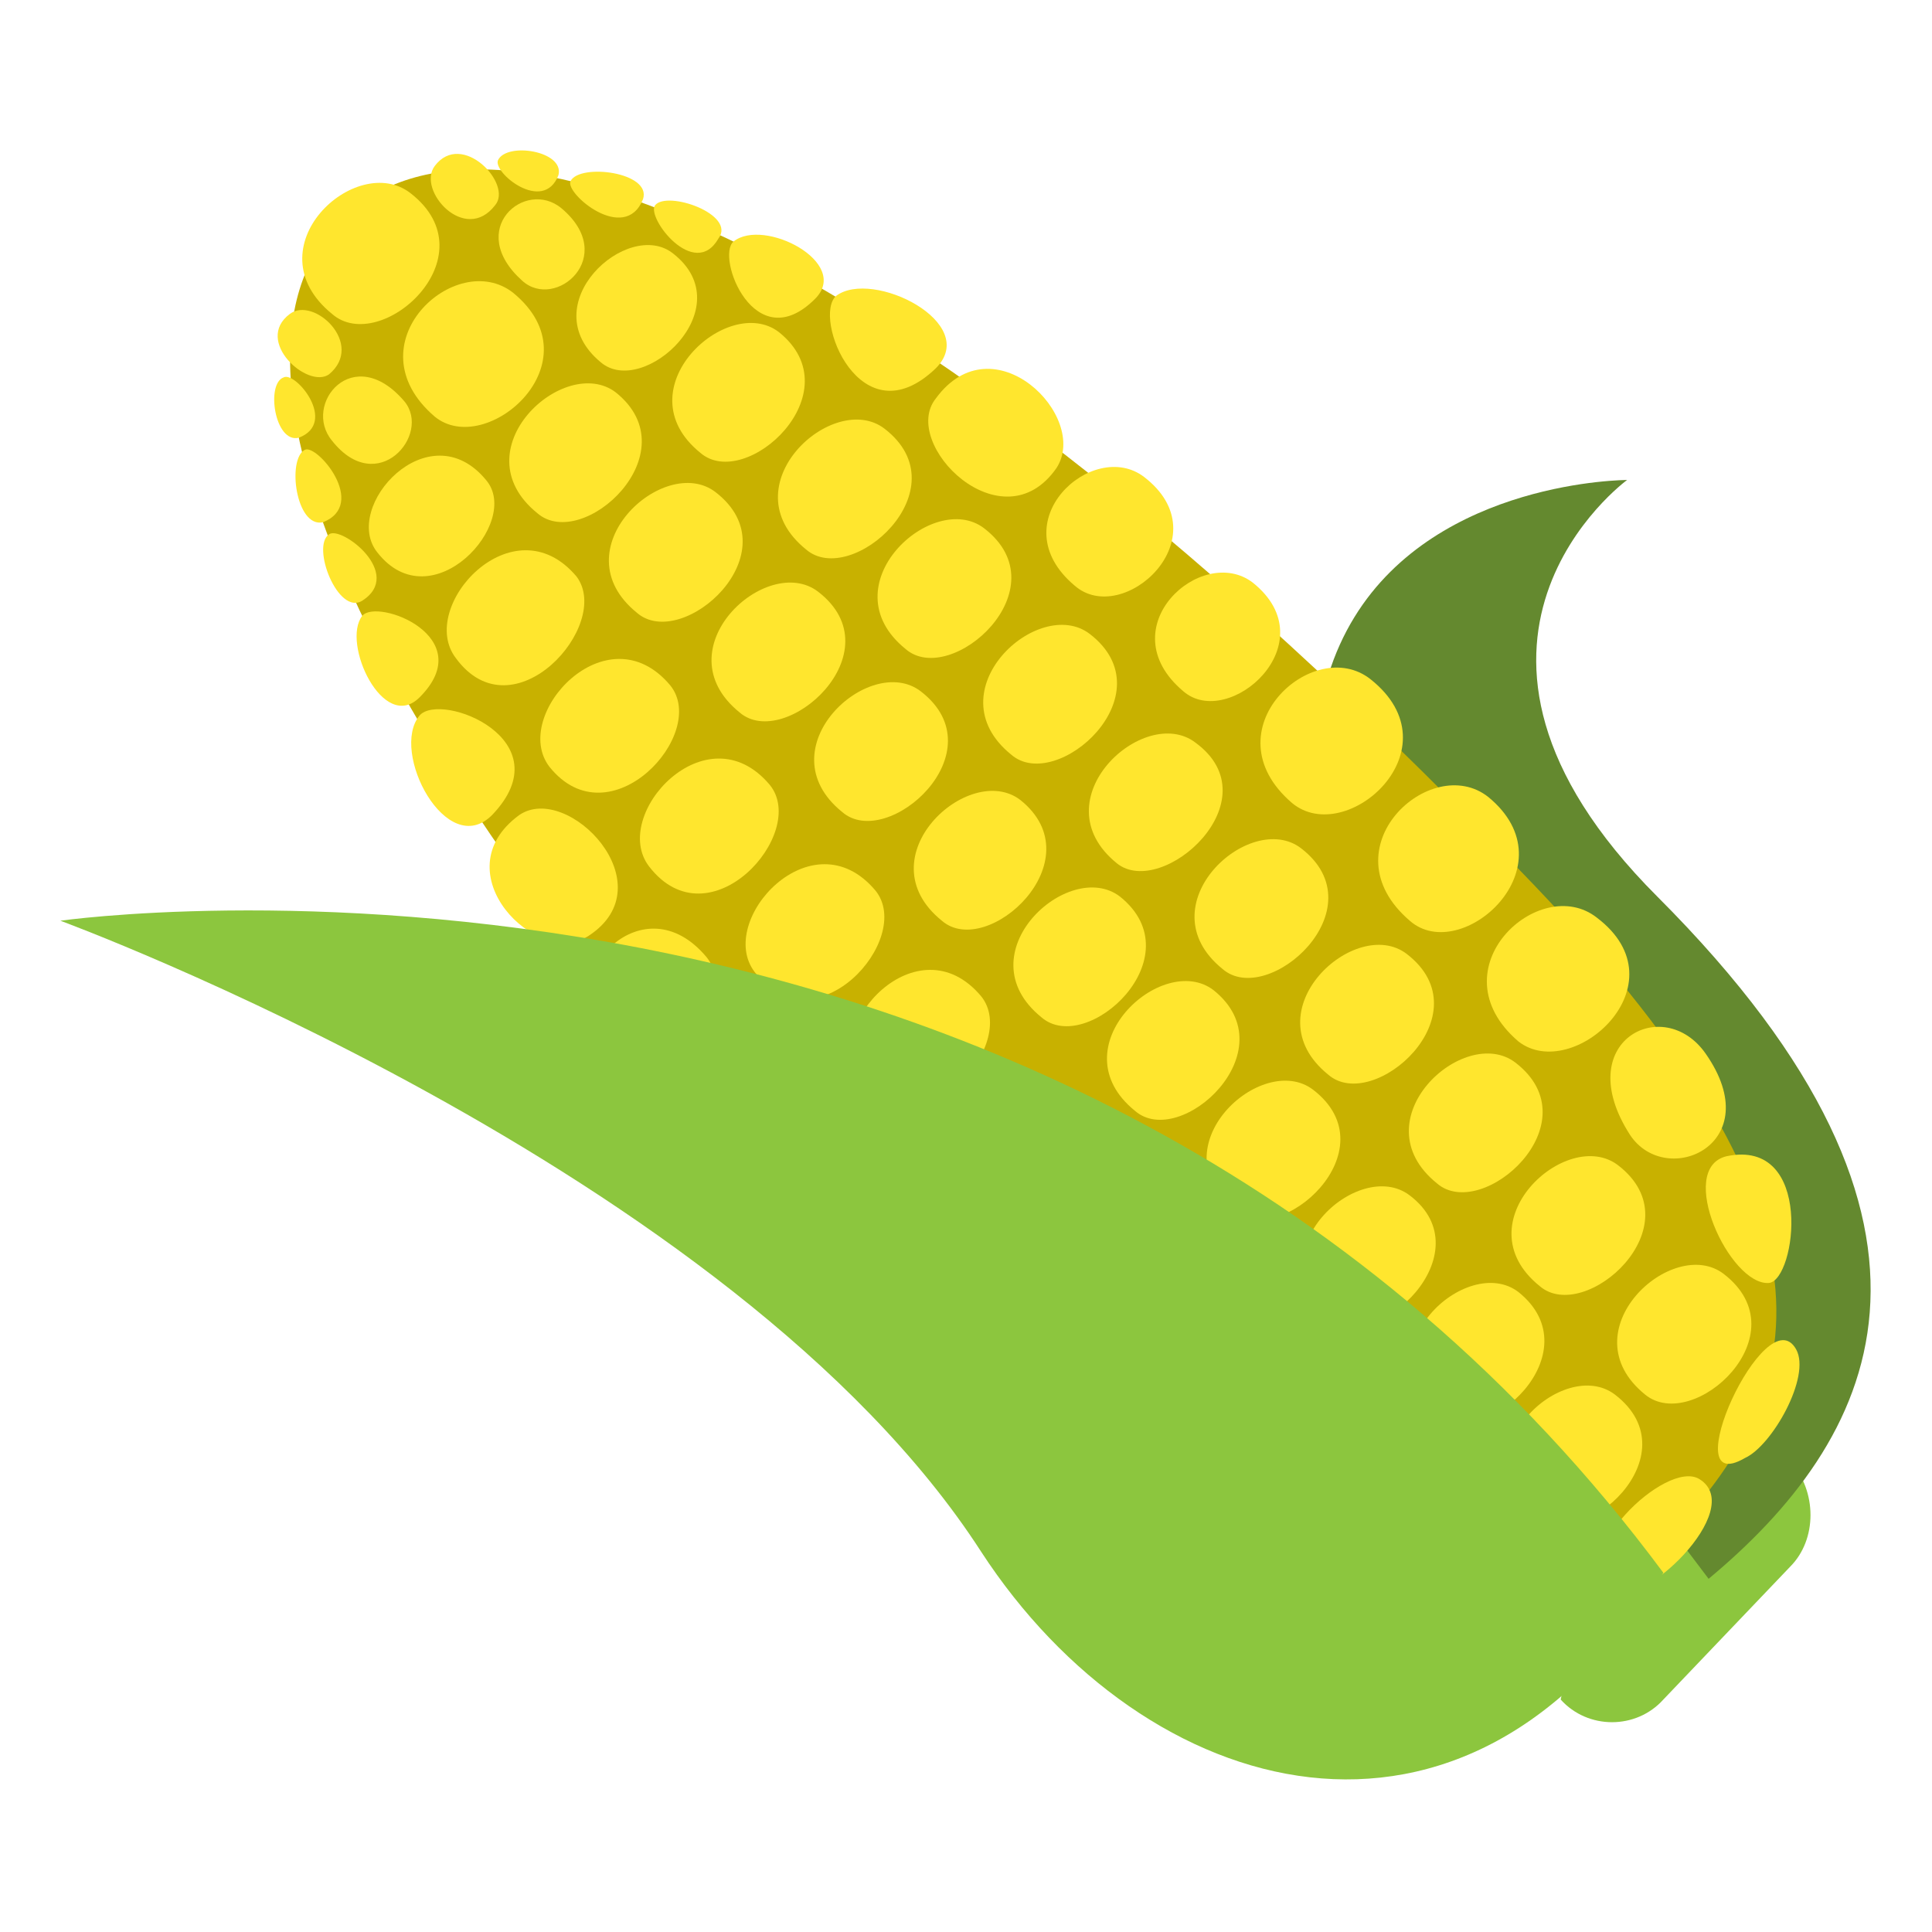 <svg xmlns="http://www.w3.org/2000/svg" viewBox="0 0 64 64">
    <title>ear of corn</title>
    <path fill="#8cc63e" d="M59.3 48.4c.9 1 .9 2.6 0 3.5l-4.2 4.4c-.9 1-2.5 1-3.4 0l1.3-6.2 6.3-1.7"/>
    <path fill="#64892f" d="M56.6 52.3c5.4-4.5 9.4-11.5-1.7-22.6-8.4-8.4-1-13.8-1-13.8s-25 0 2.7 36.4"/>
    <path fill="#c8b100" d="M11.3 7.3c-5.1 4.9 1.1 19.6 21.8 39.8 11.3 11 16.8 9.2 21.8 4.2s6.8-10.6-4.1-22c-20-20.9-34.6-27.1-39.5-22"/>
    <g fill="#ffe62e">
        <path d="M13.6 6.4c-1.8-1.4-5.3 1.8-2.6 4 1.6 1.4 5.3-1.9 2.6-4"/>
        <path d="M17 9.7c-1.9-1.5-5.4 1.7-2.6 4.1 1.7 1.4 5.4-1.8 2.6-4.1"/>
        <path d="M20.4 13c-1.7-1.3-5.2 1.9-2.6 4 1.5 1.3 5.1-2 2.6-4"/>
        <path d="M23.7 16.3c-1.7-1.3-5.2 1.9-2.6 4 1.5 1.3 5.2-2 2.6-4"/>
        <path d="M27.1 19.6c-1.7-1.3-5.2 1.9-2.6 4 1.5 1.3 5.2-2 2.6-4"/>
        <path d="M30.5 22.9c-1.7-1.3-5.2 1.9-2.6 4 1.5 1.3 5.2-2 2.6-4"/>
        <path d="M33.8 26.5c-1.7-1.3-5.2 1.9-2.6 4 1.5 1.3 5.1-2 2.6-4"/>
        <path d="M37.1 29.7c-1.7-1.3-5.2 1.9-2.6 4 1.5 1.3 5.1-2 2.6-4"/>
        <path d="M40.2 32.8c-1.7-1.3-5.2 1.9-2.6 4 1.5 1.3 5.1-2 2.6-4"/>
        <path d="M43.5 36.1c-1.7-1.3-5.2 1.9-2.6 4 1.5 1.3 5.2-2 2.6-4"/>
        <path d="M46.7 39.6c-1.7-1.3-5.2 1.9-2.6 4 1.5 1.3 5.1-2.1 2.6-4"/>
        <path d="M50.3 42.8c-1.7-1.3-5.2 1.9-2.6 4 1.5 1.3 5.1-2 2.6-4"/>
        <path d="M53.5 46.2c-1.7-1.3-5.2 1.9-2.6 4 1.5 1.3 5.2-2 2.6-4"/>
        <path d="M56.3 49c-1.1-.7-4.5 2.6-2.9 3.7.9.7 4.5-2.7 2.9-3.7M59.5 44.7c.5.9-.8 3.2-1.7 3.6-2.4 1.4.7-5.4 1.7-3.6M32.6 17.5c-1.7-1.3-5.2 1.9-2.6 4 1.5 1.3 5.2-2 2.6-4M37.9 15.8c-1.7-1.3-4.8 1.5-2.3 3.6 1.6 1.4 4.9-1.6 2.3-3.6"/>
        <path d="M41.5 19.3c-1.7-1.3-4.8 1.5-2.3 3.6 1.5 1.3 4.8-1.6 2.3-3.6"/>
        <path d="M45.4 22.5c-1.9-1.5-5.4 1.7-2.6 4.1 1.8 1.5 5.5-1.8 2.6-4.1"/>
        <path d="M49.3 26.4c-1.9-1.5-5.4 1.7-2.6 4.1 1.7 1.5 5.4-1.8 2.6-4.1"/>
        <path d="M52.9 30.4c-1.9-1.5-5.4 1.7-2.6 4.1 1.8 1.4 5.5-1.9 2.6-4.1"/>
        <path d="M56.5 34.9c-1.4-2-4.5-.4-2.5 2.7 1.2 1.8 4.6.3 2.5-2.7M36.1 21c-1.7-1.3-5.2 1.9-2.6 4 1.5 1.3 5.2-2 2.6-4"/>
        <path d="M39.6 24.6c-1.7-1.3-5.2 1.9-2.6 4 1.5 1.2 5.2-2.1 2.6-4"/>
        <path d="M43.1 28.1c-1.7-1.3-5.2 1.9-2.6 4 1.5 1.3 5.2-2 2.6-4"/>
        <path d="M46.6 31.6c-1.7-1.3-5.2 1.9-2.6 4 1.5 1.3 5.2-2 2.6-4M50.2 35.2c-1.7-1.3-5.2 1.9-2.6 4 1.5 1.3 5.2-2 2.6-4"/>
        <path d="M53.6 38.6c-1.7-1.3-5.2 1.9-2.6 4 1.5 1.3 5.2-2 2.6-4"/>
        <path d="M57.1 42.2c-1.7-1.3-5.2 1.9-2.6 4 1.6 1.3 5.2-2 2.6-4M29.3 14.2c-1.7-1.3-5.2 1.9-2.6 4 1.5 1.3 5.2-2 2.6-4M35 15.5c1.1-1.7-2.1-4.9-4-2.3-1.2 1.5 2.2 4.9 4 2.3"/>
        <path d="M25.8 11c-1.7-1.3-5.2 1.9-2.6 4 1.5 1.3 5.1-2 2.6-4"/>
        <path d="M22.3 8.4c-1.5-1.2-4.7 1.7-2.4 3.6 1.4 1.2 4.7-1.8 2.4-3.6"/>
        <path d="M18.6 6.9c-1.2-1-3.2.7-1.3 2.4 1.1 1 3.2-.8 1.3-2.4"/>
        <path d="M14.4 5.5c-.6.8 1 2.6 2 1.3.6-.7-1.1-2.5-2-1.3M16.5 5.3c-.2.4 1.5 1.8 2 .5.2-.8-1.7-1.1-2-.5M18.9 6c-.2.4 1.8 2.1 2.4.6.3-.9-2.1-1.2-2.4-.6M21.7 6.8c-.3.4 1.3 2.5 2.1 1.1.6-.8-1.7-1.6-2.1-1.1M58.6 42.5c.9-.1 1.5-4.8-1.4-4.2-1.7.4.1 4.3 1.4 4.2M27.7 9.8c-.8.7.8 4.8 3.3 2.4 1.5-1.5-2.1-3.3-3.3-2.4M24.3 8c-.6.5.7 3.9 2.7 1.9 1.2-1.2-1.7-2.7-2.7-1.9M21.5 28.7c-1.3-1.7 1.9-5.2 4-2.7 1.3 1.6-2 5.3-4 2.7M19.8 34c-1.3-1.7 1.5-4.8 3.6-2.3 1.3 1.6-1.6 4.9-3.6 2.3"/>
        <path d="M25 32.2c-1.3-1.7 1.9-5.2 4-2.7 1.3 1.6-2 5.3-4 2.7"/>
        <path d="M28.5 35.7c-1.3-1.7 1.9-5.2 4-2.7 1.3 1.6-2 5.3-4 2.7M18.2 25.4c-1.3-1.7 1.9-5.2 4-2.7 1.3 1.6-2 5.2-4 2.7M19.5 31c-1.7 1.1-4.9-2.1-2.3-4 1.6-1.1 4.9 2.3 2.3 4"/>
        <path d="M15.1 21.8c-1.3-1.7 1.9-5.2 4-2.7 1.2 1.6-2.1 5.3-4 2.7"/>
        <path d="M12.5 18.3c-1.2-1.5 1.7-4.7 3.6-2.4 1.2 1.4-1.8 4.7-3.6 2.4"/>
        <path d="M11 14.6c-1-1.2.7-3.3 2.4-1.3.9 1.1-.9 3.2-2.4 1.3"/>
        <path d="M9.6 10.4c.8-.6 2.5 1 1.3 2-.7.5-2.5-1.1-1.3-2M9.4 12.5c.4-.2 1.8 1.5.5 2-.8.2-1.1-1.8-.5-2M10.1 14.9c.4-.2 2.1 1.8.6 2.4-.9.2-1.2-2.1-.6-2.4M10.9 17.7c.4-.3 2.5 1.3 1.1 2.2-.8.5-1.7-1.8-1.1-2.2M13.9 23.7c.7-.8 4.8.8 2.4 3.3-1.5 1.5-3.4-2.1-2.4-3.3M12 20.4c.5-.6 3.9.7 1.9 2.7-1.2 1.2-2.6-1.8-1.9-2.7"/>
    </g>
    <path fill="#8cc63e" d="M2 30.5s22.3 8.2 30.5 20.9c5.4 8.3 16.1 11.4 22.6.7C35.5 25.7 2 30.5 2 30.5z"/>
</svg>